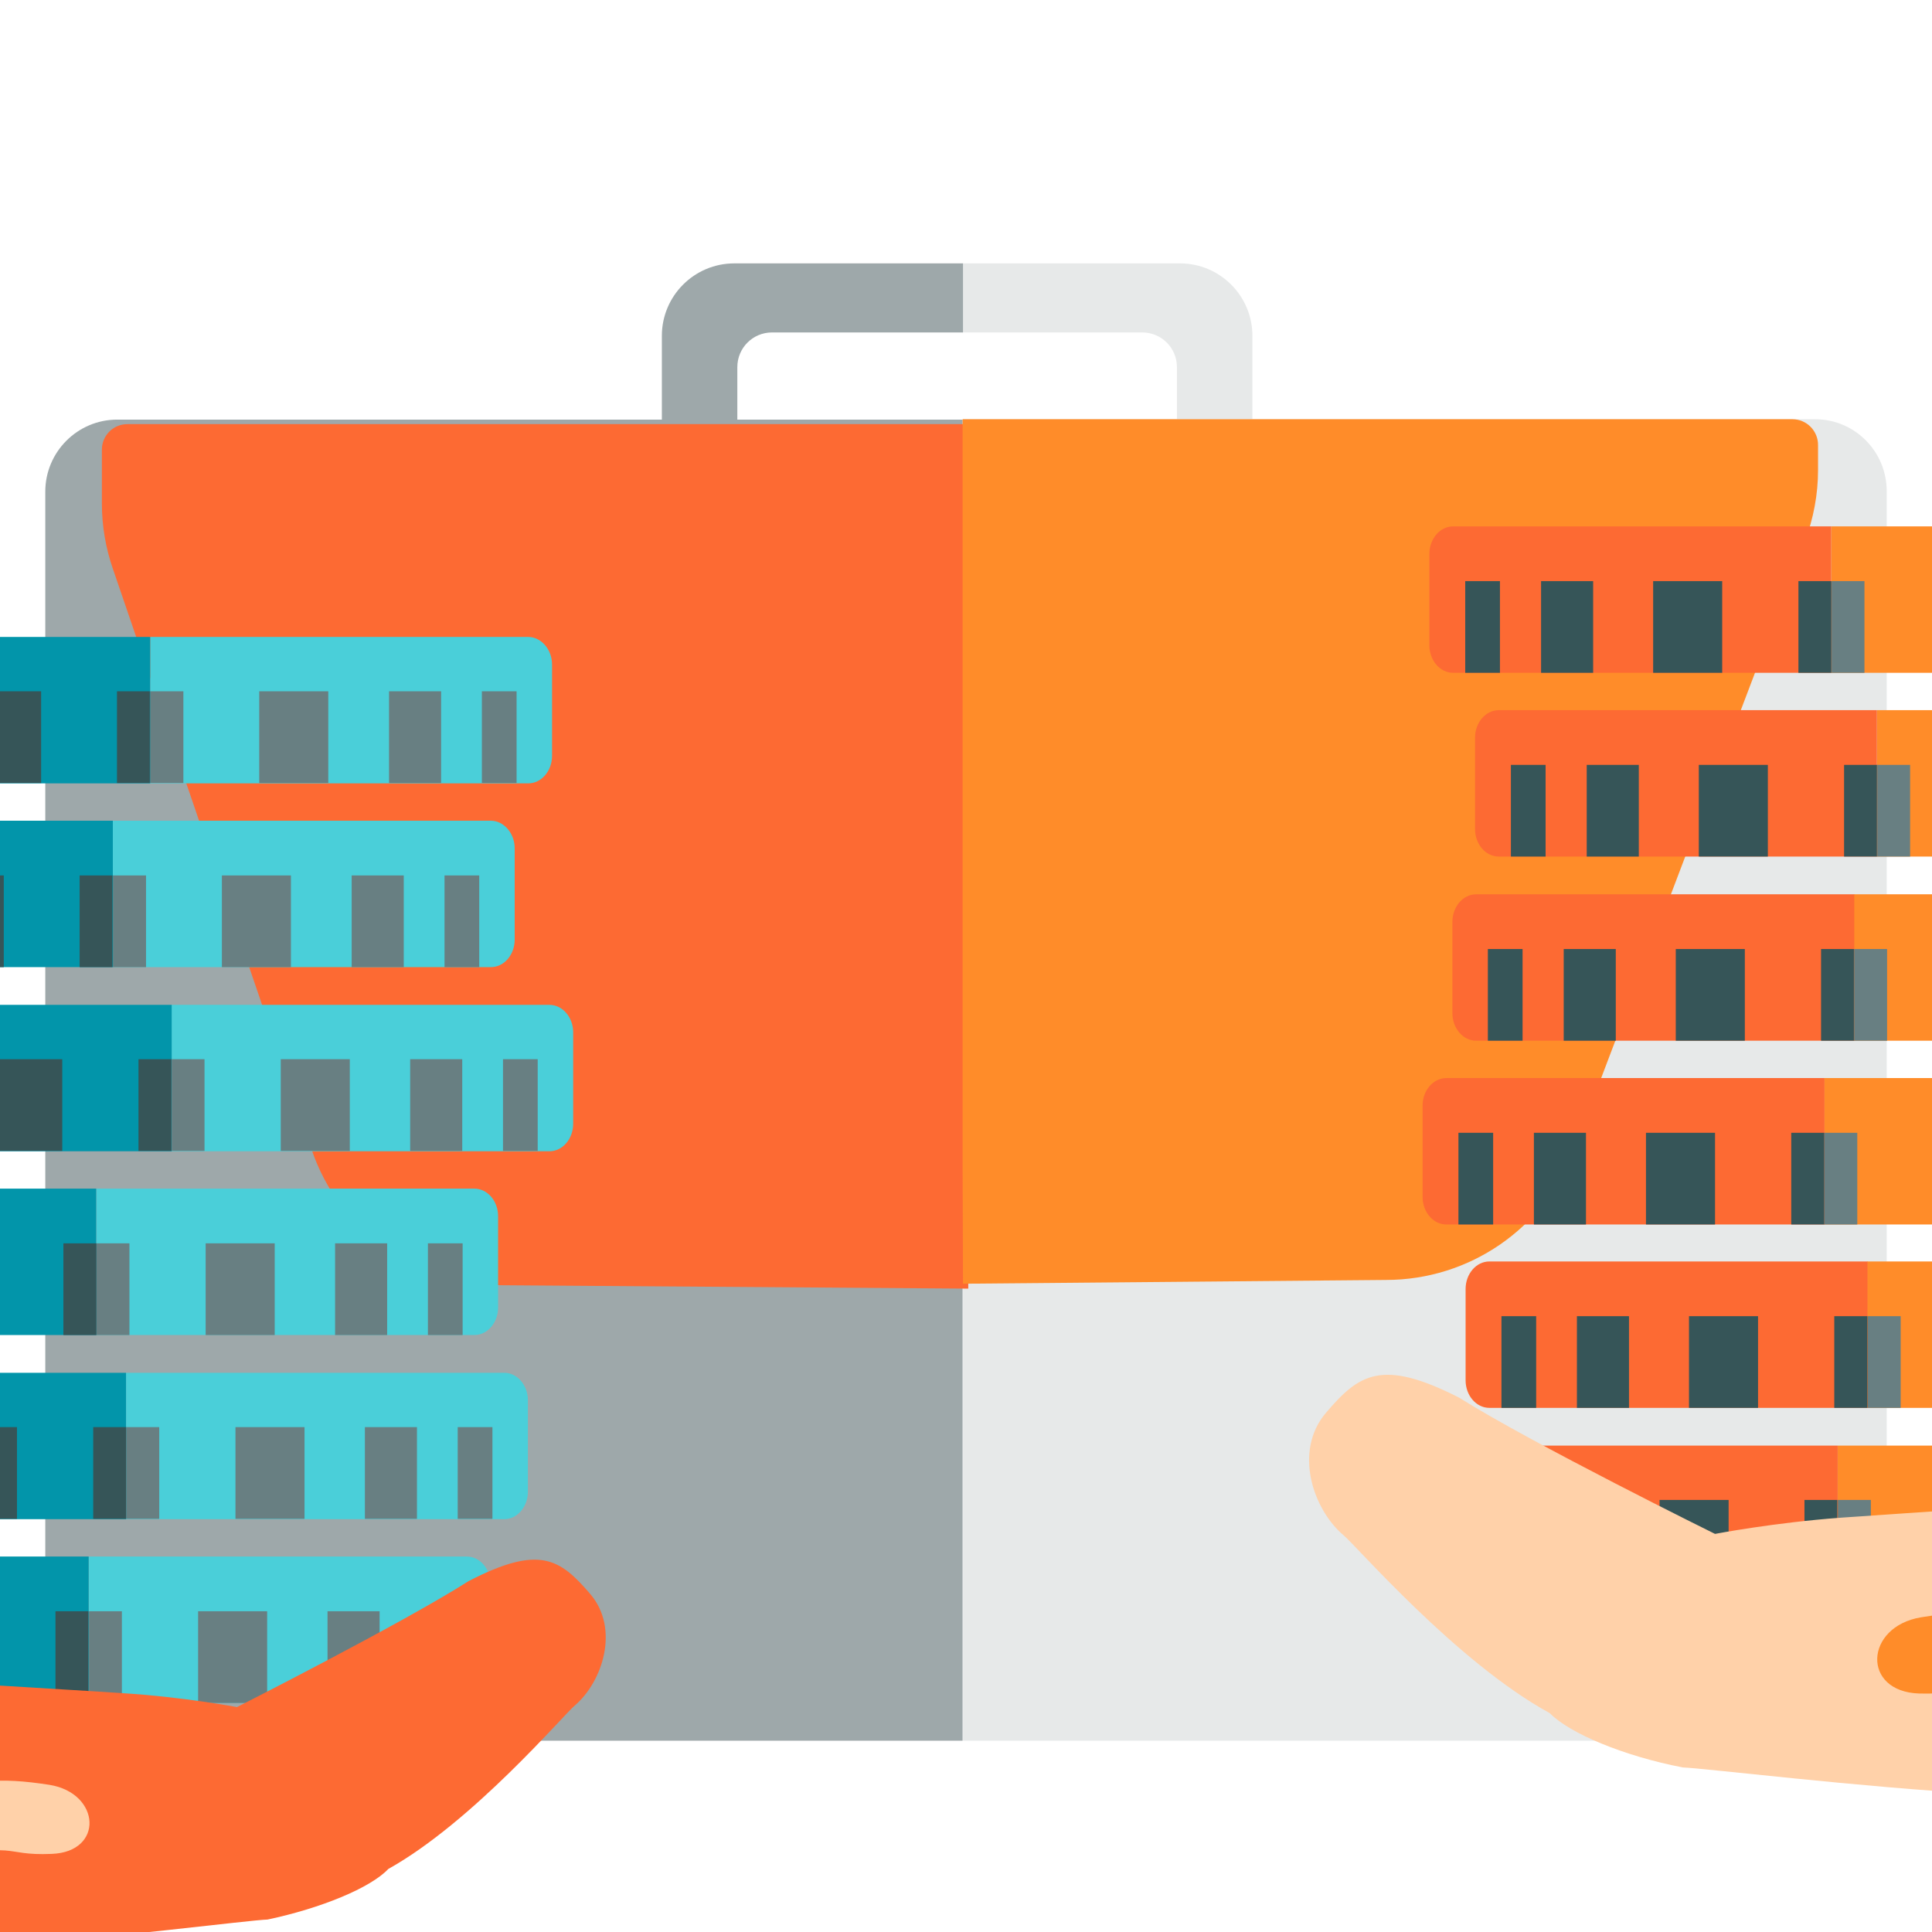 <?xml version="1.0" encoding="utf-8"?>
<!-- Generator: Adobe Illustrator 25.4.1, SVG Export Plug-In . SVG Version: 6.00 Build 0)  -->
<svg version="1.1" id="Layer_1" xmlns="http://www.w3.org/2000/svg" xmlns:xlink="http://www.w3.org/1999/xlink" x="0px" y="0px"
	 viewBox="0 0 512 512" style="enable-background:new 0 0 512 512;" xml:space="preserve">
<style type="text/css">
	.st0{fill:#FFD1A9;}
	.st1{fill:#4ACFD9;}
	.st2{fill:#E7E9E9;}
	.st3{fill:#9EA8AA;}
	.st4{fill:#FD6A33;}
	.st5{fill:#FF8C29;}
	.st6{fill:none;}
	.st7{fill:#365558;}
	.st8{fill:#687F82;}
	.st9{fill:#0295AA;}
</style>
<path class="st0" d="M463.3,290"/>
<g>
	<path class="st1" d="M315.9,264.7c-9.1,0-16.5,7.4-16.5,16.5c0,9.1,7.4,16.5,16.5,16.5c9.1,0,16.5-7.4,16.5-16.5
		C332.5,272.1,325,264.7,315.9,264.7z"/>
	<path class="st1" d="M368.9,206.9c-9.1,0-16.5,7.4-16.5,16.5c0,9.1,7.4,16.5,16.5,16.5s16.5-7.4,16.5-16.5
		C385.4,214.4,378,206.9,368.9,206.9z"/>
</g>
<path class="st2" d="M331.9,89v22.8h-20V97.3c0-5.1-4.1-9.2-9.2-9.2h-47.6V69.8h57.6C323.3,69.8,331.9,78.4,331.9,89z"/>
<path class="st3" d="M255.2,69.8v18.3h-50.6c-5.1,0-9.2,4.1-9.2,9.2v14.5h-20V89c0-10.6,8.6-19.2,19.2-19.2H255.2z"/>
<path class="st3" d="M255.1,111.2v350.1H38.8c-14.8,0-26.8-12-26.8-26.8V130.3c0-10.5,8.5-19.1,19.1-19.1H255.1L255.1,111.2z"/>
<path class="st2" d="M500,130.2v304.3c0,14.8-12,26.8-26.8,26.8h-218V111.1H481C491.5,111.1,500,119.6,500,130.2z"/>
<path class="st4" d="M256.6,112.4v229.1l-123.8-0.9c-22.7,0-42.9-14.4-50.2-35.9l-52.7-154c-1.9-5.5-2.9-11.4-2.9-17.2v-14.3
	c0-3.8,3-6.8,6.8-6.8H256.6z"/>
<path class="st5" d="M481.8,117.9v6.7c0,6.4-1.2,12.8-3.5,18.9L417,305c-7.8,20.6-27.6,34.2-49.7,34.2l-112.1,1l-0.1-31.2V111.1H475
	C478.8,111.1,481.8,114.2,481.8,117.9z"/>
<line class="st6" x1="254.2" y1="110.8" x2="254.2" y2="52.3"/>
<g>
	<g>
		<g>
			<path class="st5" d="M585.5,139.5H485.3v38.8h100.2c3.5,0,6.3-3.3,6.3-7.3v-24.2C591.8,142.8,589,139.5,585.5,139.5z"/>
			<path class="st4" d="M385.1,139.5c-3.5,0-6.3,3.3-6.3,7.3V171c0,4,2.8,7.3,6.3,7.3h100.2v-38.8H385.1z"/>
			<rect x="388.3" y="154" class="st7" width="9.2" height="24.3"/>
			<rect x="408.4" y="154" class="st7" width="13.8" height="24.3"/>
			<rect x="438.1" y="154" class="st7" width="18.3" height="24.3"/>
			<rect x="485.3" y="154" class="st7" width="0.1" height="24.3"/>
			<rect x="476.6" y="154" class="st7" width="8.7" height="24.3"/>
			<rect x="573.2" y="154" class="st8" width="9.2" height="24.3"/>
			<rect x="548.6" y="154" class="st8" width="13.8" height="24.3"/>
			<rect x="514.3" y="154" class="st8" width="18.3" height="24.3"/>
			<rect x="485.4" y="154" class="st8" width="8.7" height="24.3"/>
		</g>
		<g>
			<path class="st5" d="M597.6,188.2H497.4V227h100.2c3.5,0,6.3-3.3,6.3-7.3v-24.2C603.9,191.5,601.1,188.2,597.6,188.2z"/>
			<path class="st4" d="M397.2,188.2c-3.5,0-6.3,3.3-6.3,7.3v24.2c0,4,2.8,7.3,6.3,7.3h100.2v-38.8
				C497.4,188.2,397.2,188.2,397.2,188.2z"/>
			<rect x="400.4" y="202.7" class="st7" width="9.2" height="24.3"/>
			<rect x="420.5" y="202.7" class="st7" width="13.8" height="24.3"/>
			<rect x="450.2" y="202.7" class="st7" width="18.3" height="24.3"/>
			<rect x="497.4" y="202.7" class="st7" width="0.1" height="24.3"/>
			<rect x="488.7" y="202.7" class="st7" width="8.7" height="24.3"/>
			<rect x="585.3" y="202.7" class="st8" width="9.2" height="24.3"/>
			<rect x="560.7" y="202.7" class="st8" width="13.8" height="24.3"/>
			<rect x="526.4" y="202.7" class="st8" width="18.3" height="24.3"/>
			<rect x="497.5" y="202.7" class="st8" width="8.7" height="24.3"/>
		</g>
		<g>
			<path class="st5" d="M591.5,237H491.3v38.8h100.2c3.5,0,6.3-3.3,6.3-7.3v-24.2C597.8,240.3,595,237,591.5,237z"/>
			<path class="st4" d="M391.2,237c-3.5,0-6.3,3.3-6.3,7.3v24.2c0,4,2.8,7.3,6.3,7.3h100.2V237H391.2z"/>
			<rect x="394.3" y="251.5" class="st7" width="9.2" height="24.3"/>
			<rect x="414.4" y="251.5" class="st7" width="13.8" height="24.3"/>
			<rect x="444.1" y="251.5" class="st7" width="18.3" height="24.3"/>
			<rect x="491.3" y="251.5" class="st7" width="0.1" height="24.3"/>
			<rect x="482.6" y="251.5" class="st7" width="8.7" height="24.3"/>
			<rect x="579.2" y="251.5" class="st8" width="9.2" height="24.3"/>
			<rect x="554.6" y="251.5" class="st8" width="13.8" height="24.3"/>
			<rect x="520.3" y="251.5" class="st8" width="18.3" height="24.3"/>
			<rect x="491.4" y="251.5" class="st8" width="8.7" height="24.3"/>
		</g>
		<g>
			<path class="st5" d="M583.6,285.7H483.4v38.8h100.2c3.5,0,6.3-3.3,6.3-7.3V293C589.9,289,587.1,285.7,583.6,285.7z"/>
			<path class="st4" d="M383.3,285.7c-3.5,0-6.3,3.3-6.3,7.3v24.2c0,4,2.8,7.3,6.3,7.3h100.2v-38.8H383.3z"/>
			<rect x="386.5" y="300.2" class="st7" width="9.2" height="24.3"/>
			<rect x="406.5" y="300.2" class="st7" width="13.8" height="24.3"/>
			<rect x="436.2" y="300.2" class="st7" width="18.3" height="24.3"/>
			<rect x="483.4" y="300.2" class="st7" width="0.1" height="24.3"/>
			<rect x="474.7" y="300.2" class="st7" width="8.7" height="24.3"/>
			<rect x="571.4" y="300.2" class="st8" width="9.2" height="24.3"/>
			<rect x="546.7" y="300.2" class="st8" width="13.8" height="24.3"/>
			<rect x="512.4" y="300.2" class="st8" width="18.3" height="24.3"/>
			<rect x="483.5" y="300.2" class="st8" width="8.7" height="24.3"/>
		</g>
		<g>
			<path class="st5" d="M595,334.3H494.8v38.8H595c3.5,0,6.3-3.3,6.3-7.3v-24.2C601.4,337.6,598.5,334.3,595,334.3z"/>
			<path class="st4" d="M394.7,334.3c-3.5,0-6.3,3.3-6.3,7.3v24.2c0,4,2.8,7.3,6.3,7.3h100.2v-38.8H394.7z"/>
			<rect x="397.9" y="348.8" class="st7" width="9.2" height="24.3"/>
			<rect x="417.9" y="348.8" class="st7" width="13.8" height="24.3"/>
			<rect x="447.6" y="348.8" class="st7" width="18.3" height="24.3"/>
			<rect x="494.8" y="348.8" class="st7" width="0.1" height="24.3"/>
			<rect x="486.1" y="348.8" class="st7" width="8.7" height="24.3"/>
			<rect x="582.8" y="348.8" class="st8" width="9.2" height="24.3"/>
			<rect x="558.1" y="348.8" class="st8" width="13.8" height="24.3"/>
			<rect x="523.8" y="348.8" class="st8" width="18.3" height="24.3"/>
			<rect x="495" y="348.8" class="st8" width="8.7" height="24.3"/>
		</g>
		<g>
			<path class="st5" d="M587.2,383.1H487v38.8h100.2c3.5,0,6.3-3.3,6.3-7.3v-24.2C593.5,386.4,590.6,383.1,587.2,383.1z"/>
			<path class="st4" d="M386.8,383.1c-3.5,0-6.3,3.3-6.3,7.3v24.1c0,4,2.8,7.3,6.3,7.3H487v-38.7L386.8,383.1L386.8,383.1z"/>
			<rect x="390" y="397.5" class="st7" width="9.2" height="24.3"/>
			<rect x="410" y="397.5" class="st7" width="13.8" height="24.3"/>
			<rect x="439.8" y="397.5" class="st7" width="18.3" height="24.3"/>
			<rect x="487" y="397.5" class="st7" width="0.1" height="24.3"/>
			<rect x="478.2" y="397.5" class="st7" width="8.7" height="24.3"/>
			<rect x="574.9" y="397.5" class="st8" width="9.2" height="24.3"/>
			<rect x="550.2" y="397.5" class="st8" width="13.8" height="24.3"/>
			<rect x="515.9" y="397.5" class="st8" width="18.3" height="24.3"/>
			<rect x="487.1" y="397.5" class="st8" width="8.7" height="24.3"/>
		</g>
	</g>
	<path class="st0" d="M508.8,438.9"/>
	<path class="st0" d="M755.9,418.2c-7.4-8.4-18.9-43.4-36.1-54.4c-26.9-27.2-66.9-53.5-80.3-62.8c-5.6-3.8-14.3-7.7-23.1-12v112.5
		l-14.9-23.4v106.6c26.1,5.4,49.9,10.1,53.3,10.8c6.4,1.3,11.2,6.8,11.2,6.8l24.7,26.5l88.1-85.3C779,443.5,763.2,426.7,755.9,418.2
		z"/>
	<path class="st0" d="M616.5,289c-5.2-2.6-10.3-5.3-14.9-8.4V350c0.5,0.7,0.9,1.3,1.2,1.9c4.2,7.5,2.9,13.5-1.2,17.2v9l14.9,23.4
		V289z"/>
	<path class="st0" d="M557.7,268.6c-13.1,12.5,0.8,29.5,0.8,29.5s33.7,37.4,43,51.9v-69.5c-3.9-2.5-7.6-5.2-11.4-7.7
		C579.9,265.9,565.6,261.1,557.7,268.6z"/>
	<path class="st0" d="M589.7,383.1c-12.8,10.4-18,11.6-32.9,13.8c-10.5,1.6-51.1,4-68.9,5.3c-17.8,1.3-33.4,4.3-33.4,4.3
		s-48.6-24-67.8-36.1c-20.6-10.5-26.6-6.2-35.3,4c-8.7,10.2-3.4,25.7,4.7,32.5c3.2,2.6,29.9,33.6,54.6,47.1
		c5.3,5.4,19.7,11.4,35.3,14.4c4.8,0.1,47.6,5.3,79,7c14.6,0.9,53.7,4.2,76.7,9.1V378.1l-3.3-5.2
		C595.5,376.4,592.2,380.9,589.7,383.1z"/>
	<path class="st0" d="M598.3,372.9l3.3,5.2v-9C600.7,369.9,599.6,371.3,598.3,372.9z"/>
	<path class="st5" d="M719.8,500.6l-24.1-25.5c-4.2-4.6-15.8-15.5-33-18.9l-1.1-0.2c-22.3-4.5-42.7-8.7-60.1-12.3v20.5
		c16.6,3.5,35.6,7.4,56.2,11.5l1.1,0.2c11.7,2.3,19.8,10.3,22,12.8l0.1,0.1l0.1,0.1l24.3,25.7L719.8,500.6z"/>
	<path class="st5" d="M601.5,464v-20.5c-23.8-4.9-41.9-9-52.1-11.7c-18.2-4.7-25.3-5.6-40.3-3.2c-15,2.5-15.8,19.7-0.5,20.2
		c15.2,0.4,9.3-4.5,35.9,2.5C555.3,454.3,575.5,458.8,601.5,464z"/>
	<path class="st8" d="M755.1,609.8h101V454.9c0,0-36.3-40.4-39.1-43.2c-2.8-2.8-7.4-4.6-12,0S687.9,524.8,687.9,524.8l-6.8,6.7
		L755.1,609.8z"/>
	<path class="st9" d="M758.2,613.9h101V459c0,0-20.7-24.5-23.6-27.4c-2.8-2.8-7.5-4.6-12,0c-4.6,4.6-117.1,113.1-117.1,113.1
		l-6.8,6.7L758.2,613.9z"/>
	<circle class="st0" cx="739.5" cy="551.9" r="14.3"/>
	<circle class="st0" cx="771.2" cy="523.3" r="14.3"/>
</g>
<g>
	<g>
		<g>
			<path class="st1" d="M140,168.8H39.8v38.8H140c3.5,0,6.3-3.3,6.3-7.3v-24.2C146.3,172.1,143.4,168.8,140,168.8z"/>
			<path class="st9" d="M-60.4,168.8c-3.5,0-6.3,3.3-6.3,7.3v24.2c0,4,2.8,7.3,6.3,7.3H39.8v-38.8H-60.4z"/>
			<rect x="-57.2" y="183.2" class="st7" width="9.2" height="24.3"/>
			<rect x="-37.2" y="183.2" class="st7" width="13.8" height="24.3"/>
			<rect x="-7.4" y="183.2" class="st7" width="18.3" height="24.3"/>
			<rect x="39.8" y="183.2" class="st7" width="0.1" height="24.3"/>
			<rect x="31" y="183.2" class="st7" width="8.7" height="24.3"/>
			<rect x="127.7" y="183.2" class="st8" width="9.2" height="24.3"/>
			<rect x="103.1" y="183.2" class="st8" width="13.8" height="24.3"/>
			<rect x="68.7" y="183.2" class="st8" width="18.3" height="24.3"/>
			<rect x="39.9" y="183.2" class="st8" width="8.7" height="24.3"/>
		</g>
		<g>
			<path class="st1" d="M130.1,217.5H29.9v38.8h100.2c3.5,0,6.3-3.3,6.3-7.3v-24.2C136.4,220.8,133.5,217.5,130.1,217.5z"/>
			<path class="st9" d="M-70.3,217.5c-3.5,0-6.3,3.3-6.3,7.3V249c0,4,2.8,7.3,6.3,7.3H29.9v-38.8H-70.3z"/>
			<rect x="-67.1" y="232" class="st7" width="9.2" height="24.3"/>
			<rect x="-47.1" y="232" class="st7" width="13.8" height="24.3"/>
			<rect x="-17.3" y="232" class="st7" width="18.3" height="24.3"/>
			<rect x="29.9" y="232" class="st7" width="0.1" height="24.3"/>
			<rect x="21.1" y="232" class="st7" width="8.7" height="24.3"/>
			<rect x="117.8" y="232" class="st8" width="9.2" height="24.3"/>
			<rect x="93.2" y="232" class="st8" width="13.8" height="24.3"/>
			<rect x="58.8" y="232" class="st8" width="18.3" height="24.3"/>
			<rect x="30" y="232" class="st8" width="8.7" height="24.3"/>
		</g>
		<g>
			<path class="st1" d="M145.6,266.3H45.4v38.8h100.2c3.5,0,6.3-3.3,6.3-7.3v-24.2C151.9,269.6,149.1,266.3,145.6,266.3z"/>
			<path class="st9" d="M-54.7,266.3c-3.5,0-6.3,3.3-6.3,7.3v24.2c0,4,2.8,7.3,6.3,7.3H45.5v-38.8H-54.7z"/>
			<rect x="-51.6" y="280.7" class="st7" width="9.2" height="24.3"/>
			<rect x="-31.5" y="280.7" class="st7" width="13.8" height="24.3"/>
			<rect x="-1.8" y="280.7" class="st7" width="18.3" height="24.3"/>
			<rect x="45.4" y="280.7" class="st7" width="0.1" height="24.3"/>
			<rect x="36.7" y="280.7" class="st7" width="8.7" height="24.3"/>
			<rect x="133.3" y="280.7" class="st8" width="9.2" height="24.3"/>
			<rect x="108.7" y="280.7" class="st8" width="13.8" height="24.3"/>
			<rect x="74.4" y="280.7" class="st8" width="18.3" height="24.3"/>
			<rect x="45.5" y="280.7" class="st8" width="8.7" height="24.3"/>
		</g>
		<g>
			<path class="st1" d="M125.7,315H25.5v38.8h100.2c3.5,0,6.3-3.3,6.3-7.3v-24.2C132,318.3,129.2,315,125.7,315z"/>
			<path class="st9" d="M-74.7,315c-3.5,0-6.3,3.3-6.3,7.3v24.2c0,4,2.8,7.3,6.3,7.3H25.5V315H-74.7z"/>
			<rect x="-71.5" y="329.5" class="st7" width="9.2" height="24.3"/>
			<rect x="-51.4" y="329.5" class="st7" width="13.8" height="24.3"/>
			<rect x="-21.7" y="329.5" class="st7" width="18.3" height="24.3"/>
			<rect x="25.5" y="329.5" class="st7" width="0.1" height="24.3"/>
			<rect x="16.8" y="329.5" class="st7" width="8.7" height="24.3"/>
			<rect x="113.4" y="329.5" class="st8" width="9.2" height="24.3"/>
			<rect x="88.8" y="329.5" class="st8" width="13.8" height="24.3"/>
			<rect x="54.5" y="329.5" class="st8" width="18.3" height="24.3"/>
			<rect x="25.6" y="329.5" class="st8" width="8.7" height="24.3"/>
		</g>
		<g>
			<path class="st1" d="M133.6,363.8H33.4v38.8h100.2c3.5,0,6.3-3.3,6.3-7.3v-24.2C139.9,367.1,137.1,363.8,133.6,363.8z"/>
			<path class="st9" d="M-66.8,363.8c-3.5,0-6.3,3.3-6.3,7.3v24.2c0,4,2.8,7.3,6.3,7.3H33.4v-38.8H-66.8z"/>
			<rect x="-63.6" y="378.2" class="st7" width="9.2" height="24.3"/>
			<rect x="-43.5" y="378.2" class="st7" width="13.8" height="24.3"/>
			<rect x="-13.8" y="378.2" class="st7" width="18.3" height="24.3"/>
			<rect x="33.4" y="378.2" class="st7" width="0.1" height="24.3"/>
			<rect x="24.7" y="378.2" class="st7" width="8.7" height="24.3"/>
			<rect x="121.3" y="378.2" class="st8" width="9.2" height="24.3"/>
			<rect x="96.7" y="378.2" class="st8" width="13.8" height="24.3"/>
			<rect x="62.4" y="378.2" class="st8" width="18.3" height="24.3"/>
			<rect x="33.5" y="378.2" class="st8" width="8.7" height="24.3"/>
		</g>
		<g>
			<path class="st1" d="M123.7,412.5H23.5v38.8h100.2c3.5,0,6.3-3.3,6.3-7.3v-24.2C130,415.8,127.2,412.5,123.7,412.5z"/>
			<path class="st9" d="M-76.7,412.5c-3.5,0-6.3,3.3-6.3,7.3V444c0,4,2.8,7.3,6.3,7.3H23.5v-38.8H-76.7z"/>
			<rect x="-73.5" y="427" class="st7" width="9.2" height="24.3"/>
			<rect x="-53.5" y="427" class="st7" width="13.8" height="24.3"/>
			<rect x="-23.7" y="427" class="st7" width="18.3" height="24.3"/>
			<rect x="23.5" y="427" class="st7" width="0.1" height="24.3"/>
			<rect x="14.7" y="427" class="st7" width="8.7" height="24.3"/>
			<rect x="111.4" y="427" class="st8" width="9.2" height="24.3"/>
			<rect x="86.8" y="427" class="st8" width="13.8" height="24.3"/>
			<rect x="52.5" y="427" class="st8" width="18.3" height="24.3"/>
			<rect x="23.6" y="427" class="st8" width="8.7" height="24.3"/>
		</g>
	</g>
	<path class="st5" d="M-151.5,565.4l22.3-24.3c0,0,4.4-5,10.2-6.2c3.1-0.6,24.6-5,48.4-10.2l-0.9-105.3c-3.7-3.3-5-8.7-1.3-15.7
		c0.3-0.5,0.6-1.1,1.1-1.7l-0.5-63.1c-11.1,7.6-26.3,13.2-34.3,18.9c-12.2,8.5-48.3,32.8-72.6,57.8c-15.7,10.1-25.8,41.9-32.4,49.7
		s-20.9,23.2-20.9,23.2L-151.5,565.4z"/>
	<path class="st5" d="M-32.8,354.4c0,0,12.6-15.5,0.5-26.9c-7.3-6.8-20.4-2.3-29.5,4.1c-3.4,2.5-6.8,4.8-10.2,7.1l0.5,63.1
		C-63.3,388.7-32.8,354.4-32.8,354.4z"/>
	<path class="st4" d="M70.9,508.7c14.2-3,27.3-8.4,32-13.4c22.4-12.5,46.5-40.9,49.4-43.3c7.4-6.3,12-20.4,4.1-29.6
		c-8-9.3-13.4-13.1-32.2-3.4c-17.4,11.1-61.4,33.4-61.4,33.4s-14.2-2.7-30.4-3.7c-16.2-1.1-53.1-3-62.7-4.4
		c-13.5-1.9-18.3-2.9-30.1-12.3c-3.5-2.8-8.4-10.2-11.1-12.6l0.9,105.1c21-4.6,56.4-7.9,69.8-8.8C27.6,513.8,66.5,508.8,70.9,508.7z
		"/>
	<path class="st0" d="M13.4,482.2"/>
	<path class="st0" d="M-164.8,552.4l21.9-23.6l0.1-0.1l0.1-0.1c2-2.2,9.4-9.6,19.9-11.8l1-0.2c18.8-3.9,36-7.6,51.1-10.9l-0.1-18.7
		c-15.8,3.4-34.3,7.5-54.6,11.6l-1,0.2c-15.7,3.2-26.1,13.2-29.9,17.5l-21.8,23.5L-164.8,552.4z"/>
	<path class="st0" d="M-18.9,493.9c24.2-6.5,18.8-2,32.6-2.6c13.9-0.5,13-16.1-0.6-18.3c-13.6-2.1-20.2-1.3-36.7,3.1
		c-9.3,2.5-25.8,6.4-47.3,11l0.1,18.7C-47.1,500.8-28.7,496.5-18.9,493.9z"/>
	<path class="st8" d="M-142.6,567.6l-6.3-6c0,0-103.2-97.8-107.4-102c-4.3-4.2-8.3-2.5-10.9,0.1c-2.6,2.6-35.3,39.7-35.3,39.7
		l1.2,141l91.9-0.7L-142.6,567.6z"/>
	<path class="st9" d="M-159.3,586l-6.3-6c0,0-103.2-97.8-107.4-102s-8.3-2.5-10.9,0.1s-21.2,25.1-21.2,25.1l1.1,141l91.9-0.7
		L-159.3,586z"/>
	<circle class="st0" cx="-195.6" cy="586.7" r="13"/>
	<circle class="st0" cx="-224.6" cy="561" r="13"/>
	<path class="st0" d="M13.3,484.7"/>
</g>
</svg>
